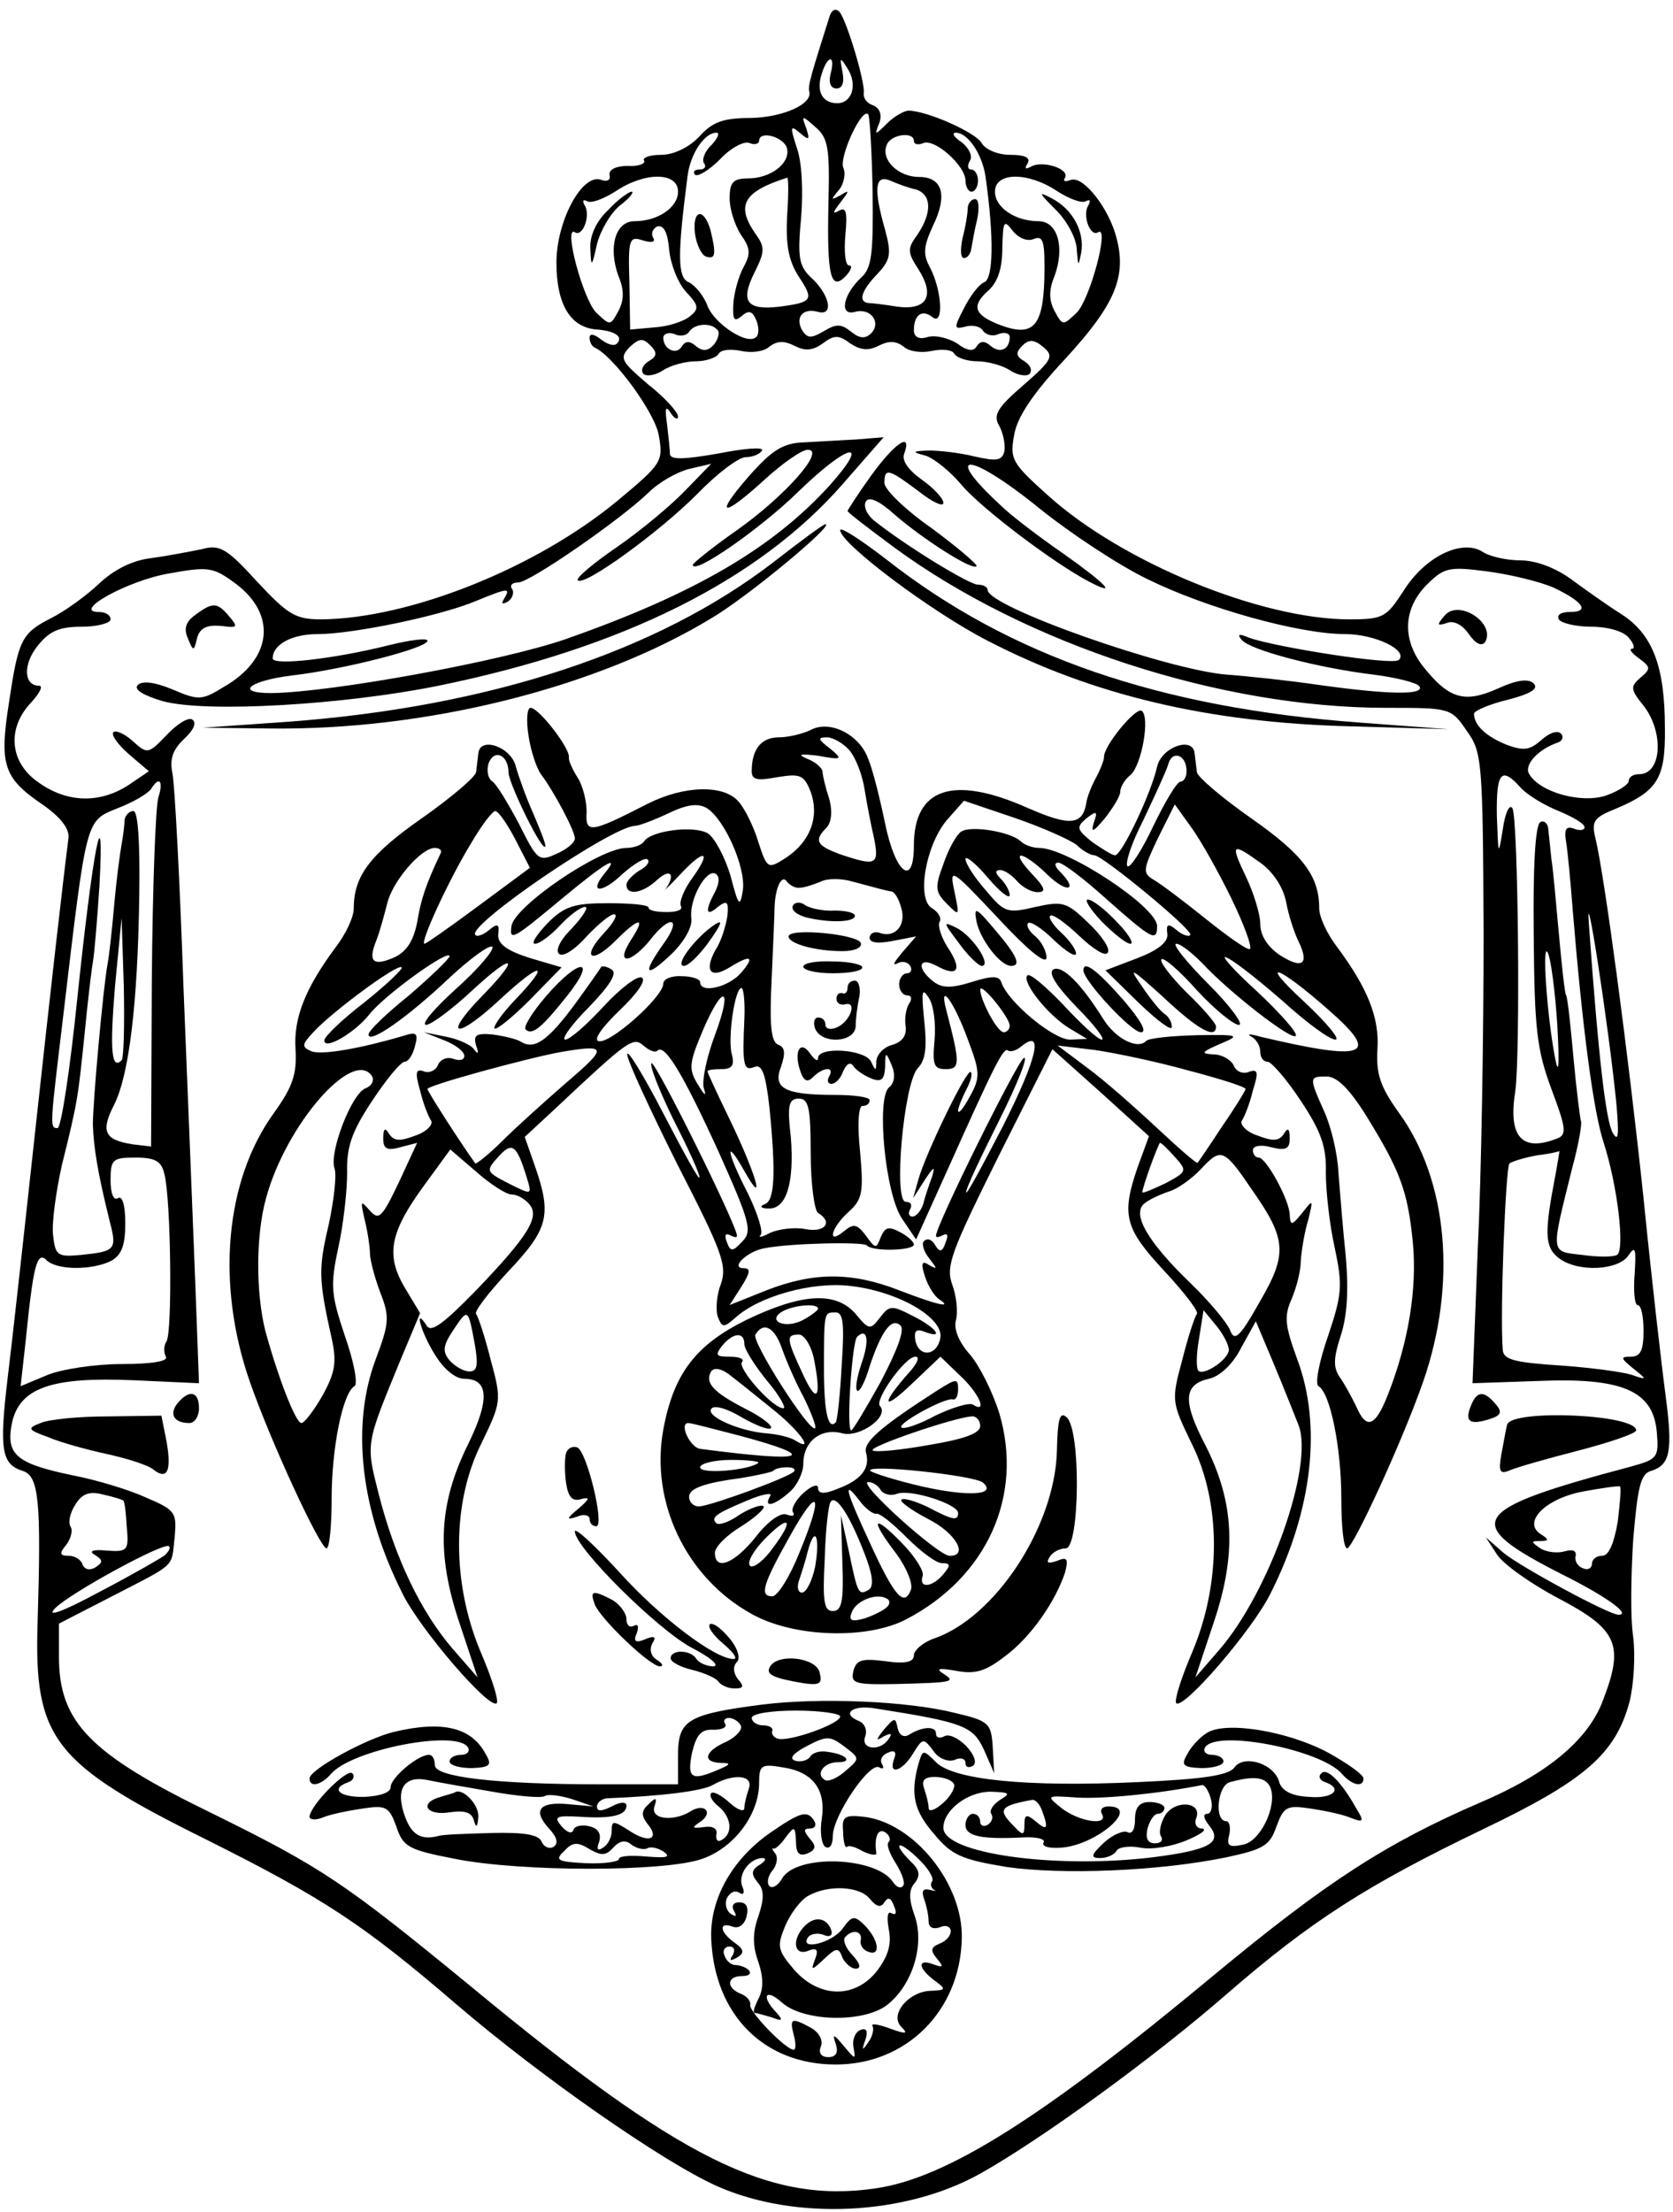 <?xml version="1.0" standalone="no"?>
<!DOCTYPE svg PUBLIC "-//W3C//DTD SVG 20010904//EN"
 "http://www.w3.org/TR/2001/REC-SVG-20010904/DTD/svg10.dtd">
<svg version="1.0" xmlns="http://www.w3.org/2000/svg"
 width="227pt" height="300pt" viewBox="0 0 227 300"
 preserveAspectRatio="xMidYMid meet">
<g transform="translate(0,300) scale(0.1,-0.1)"
fill="#000000" stroke="none">
<path d="M1126 2979 c-25 -79 -30 -95 -28 -103 5 -17 -35 -35 -79 -36 -37 0
-52 -5 -70 -25 -14 -15 -35 -25 -52 -25 -16 0 -26 -4 -23 -8 2 -4 -8 -8 -22
-7 -16 0 -26 -5 -25 -12 2 -7 -3 -10 -11 -7 -26 10 -61 -56 -61 -112 0 -57 19
-89 56 -91 24 -2 35 -10 26 -19 -4 -4 -13 -1 -22 6 -9 7 -15 8 -15 2 0 -6 3
-12 8 -14 25 -12 81 -88 86 -119 6 -35 4 -38 -56 -88 -111 -92 -283 -160 -402
-161 -35 0 -45 6 -87 51 -42 46 -51 51 -76 44 -15 -3 -46 -9 -68 -12 -26 -3
-51 -16 -71 -35 -17 -16 -46 -37 -64 -46 -41 -21 -45 -29 -58 -116 -13 -83 -7
-101 44 -136 25 -17 38 -33 37 -46 -7 -54 -24 -203 -47 -414 -14 -129 -30
-274 -36 -322 -11 -94 -8 -114 21 -123 22 -7 25 -42 20 -206 -5 -157 21 -191
229 -294 160 -80 213 -115 340 -224 112 -96 279 -213 353 -246 106 -47 255
-40 357 17 82 46 234 156 335 244 114 99 191 148 347 223 138 66 180 102 199
173 6 24 8 63 5 88 -4 25 -3 84 0 132 6 71 10 89 24 93 26 8 30 26 20 102 -5
37 -19 158 -30 268 -21 199 -53 437 -65 487 -6 24 -3 29 27 41 57 24 68 41 67
110 0 84 -17 127 -59 154 -19 12 -50 34 -69 48 -21 15 -47 25 -68 25 -18 0
-42 5 -52 12 -28 17 -78 -7 -107 -54 -23 -35 -27 -38 -73 -38 -120 0 -308 77
-409 168 -49 44 -52 49 -46 82 4 24 25 56 70 104 66 72 83 110 69 163 -10 40
-45 85 -62 79 -8 -3 -11 -2 -8 3 7 12 -31 24 -46 15 -8 -4 -9 -3 -5 4 5 8 -3
12 -23 12 -17 0 -34 7 -39 16 -8 14 -72 43 -99 44 -6 0 -20 -8 -29 -17 -17
-17 -18 -17 -11 0 4 11 1 20 -8 24 -9 3 -14 10 -13 17 2 14 -23 98 -33 110 -5
5 -10 3 -13 -5z m1 -79 c-3 -12 0 -20 8 -20 8 0 11 8 8 23 -4 20 -3 20 7 4 14
-22 6 -47 -14 -47 -20 0 -29 16 -21 40 8 26 19 26 12 0z m57 -160 c1 -83 -1
-103 -15 -116 -25 -23 -31 -53 -9 -47 22 6 36 -15 22 -29 -8 -8 -16 -7 -27 2
-14 11 -20 11 -37 1 -17 -10 -22 -10 -29 0 -11 18 0 32 21 26 22 -6 16 24 -11
48 -15 15 -17 27 -12 80 3 37 1 76 -6 95 -9 28 -9 31 4 20 13 -11 14 -10 9 6
-7 18 -6 18 12 2 18 -15 20 -29 18 -106 -2 -96 3 -118 24 -96 7 8 9 14 4 14
-5 0 -7 18 -5 41 3 32 1 39 -9 33 -9 -5 -8 -2 2 11 13 17 13 18 0 10 -13 -7
-13 -6 -2 7 7 8 10 23 6 31 -5 15 25 81 34 72 2 -2 5 -49 6 -105z m-218 64
c-9 -8 -14 -20 -11 -25 4 -5 1 -9 -6 -9 -7 0 -9 -3 -6 -7 4 -3 19 6 34 21 14
15 32 25 40 22 7 -3 13 -1 13 3 0 15 35 5 38 -11 4 -20 -23 -40 -53 -40 -20 0
-25 -5 -25 -27 0 -15 7 -36 15 -49 13 -18 14 -26 4 -44 -7 -13 -13 -35 -14
-50 -1 -22 1 -25 11 -17 10 9 15 7 20 -5 4 -9 4 -20 0 -23 -11 -12 -56 17 -66
42 -5 14 -17 28 -25 32 -16 6 -16 37 -2 145 4 30 23 58 39 58 5 0 2 -7 -6 -16z
m274 5 c0 -5 6 -6 13 -3 16 6 57 -31 57 -51 0 -8 4 -15 8 -15 5 0 9 7 9 15 0
8 -4 15 -9 15 -5 0 -6 5 -2 12 4 6 -1 17 -11 25 -11 7 -14 13 -8 13 16 0 35
-28 40 -58 12 -84 11 -141 -2 -145 -7 -3 -19 -19 -27 -35 -14 -27 -14 -29 2
-25 10 3 21 0 24 -6 4 -5 13 -8 21 -4 8 3 15 1 15 -4 0 -17 -13 -23 -26 -12
-8 7 -14 7 -19 -1 -4 -7 -13 -6 -26 4 -11 7 -29 12 -40 9 -12 -4 -19 0 -19 9
0 21 11 29 25 18 16 -13 13 36 -3 67 -10 18 -9 29 4 57 20 41 13 66 -19 66
-28 0 -52 23 -44 43 5 15 37 19 37 6z m-320 -69 c0 -21 -27 -40 -59 -40 -26 0
-36 -35 -22 -74 8 -19 8 -33 0 -48 -11 -20 -11 -20 -30 -2 -18 18 -45 119 -29
109 11 -7 22 24 13 37 -3 6 -2 8 4 5 5 -3 22 3 39 14 39 26 84 26 84 -1z m148
-33 c-2 -39 2 -60 15 -81 22 -33 20 -36 -26 -42 -44 -5 -53 7 -33 47 14 28 14
34 1 52 -27 39 -16 57 43 76 2 1 2 -23 0 -52z m175 36 c21 -7 22 -31 2 -61
-14 -19 -14 -24 1 -47 23 -36 12 -56 -28 -51 -18 3 -36 5 -40 5 -14 2 -9 17
12 39 18 19 20 27 11 60 -16 56 -14 76 7 67 9 -4 25 -10 35 -12z m191 -2 c17
-11 34 -17 39 -14 6 3 7 1 4 -5 -9 -13 2 -44 13 -37 16 10 -11 -91 -29 -109
-19 -18 -19 -18 -30 2 -8 15 -8 29 0 48 14 39 4 74 -22 74 -32 0 -59 19 -59
40 0 27 45 27 84 1z m-503 -137 c17 -18 18 -23 5 -33 -8 -7 -30 -14 -48 -15
l-33 -3 -1 64 c-2 59 0 63 18 57 13 -4 18 -2 14 4 -3 6 0 12 6 15 9 2 14 -9
16 -32 2 -20 12 -45 23 -57z m472 72 c13 5 15 -4 14 -55 -2 -65 -16 -79 -62
-61 -33 13 -37 25 -15 45 14 12 20 31 20 59 1 36 2 39 14 23 8 -10 20 -15 29
-11z m-430 -123 c4 -3 2 -12 -4 -20 -8 -9 -15 -10 -24 -3 -9 8 -15 8 -20 0 -7
-12 -25 -4 -25 12 0 5 7 8 15 5 8 -4 17 -2 20 3 7 11 29 13 38 3z m219 -22
c14 7 23 7 34 -1 7 -7 25 -9 38 -6 14 3 28 2 31 -4 3 -5 17 -10 31 -10 13 0
33 -5 44 -12 10 -7 23 -9 27 -5 4 5 1 12 -7 17 -12 7 -12 12 -3 21 9 9 16 9
29 -2 14 -12 12 -17 -27 -51 -36 -31 -42 -41 -33 -56 5 -9 8 -24 7 -33 -3 -14
-10 -15 -41 -8 -20 5 -48 8 -62 8 -23 -1 -23 -2 -4 -7 12 -4 34 -22 49 -40 26
-31 125 -106 173 -131 40 -21 23 -3 -35 38 -32 22 -67 49 -78 59 -90 81 -54
83 46 2 41 -33 106 -76 145 -95 81 -40 207 -75 269 -75 41 0 86 -22 73 -35 -7
-8 -166 17 -203 30 -14 6 -17 5 -10 -3 12 -14 104 -38 179 -47 31 -4 59 -11
62 -16 7 -12 -43 -11 -136 2 -41 6 -97 12 -125 14 -80 6 -325 92 -325 115 0 4
-6 7 -13 7 -12 0 -100 54 -141 87 -10 8 -15 20 -11 26 4 7 18 1 39 -18 38 -33
105 -76 111 -70 2 2 -25 25 -60 51 -36 25 -65 53 -65 62 0 21 6 19 46 -11 19
-15 34 -22 34 -16 0 6 -13 20 -30 32 -18 13 -27 26 -23 35 11 31 -14 13 -45
-30 -18 -25 -32 -47 -32 -48 0 -2 29 -24 64 -50 179 -131 442 -217 667 -217
86 0 88 0 109 -31 21 -29 22 -40 23 -277 0 -136 -3 -328 -8 -428 l-7 -180 88
3 c115 5 157 -13 162 -69 3 -35 1 -37 -35 -47 -222 -59 -232 -76 -92 -147 58
-29 93 -54 75 -54 -13 0 -133 65 -156 84 l-24 21 15 -23 c8 -13 46 -40 84 -60
80 -42 89 -63 60 -138 -20 -54 -76 -100 -165 -138 -130 -56 -211 -109 -362
-234 -232 -193 -363 -276 -460 -290 -144 -21 -265 39 -548 273 -173 142 -203
162 -351 235 -167 81 -209 124 -209 213 l0 45 72 37 c89 46 80 38 85 80 3 34
1 37 -39 54 -24 11 -68 24 -99 30 -77 16 -91 28 -83 70 10 49 54 64 166 59
l88 -4 -5 135 c-3 75 -10 255 -16 401 -5 146 -12 277 -15 291 -4 19 0 32 16
47 13 12 17 22 11 26 -5 4 -21 -6 -35 -21 -25 -26 -26 -26 -46 -8 -11 10 -23
15 -26 12 -4 -3 6 -17 21 -30 l27 -23 -28 -19 c-39 -25 -83 -24 -122 4 -39 27
-43 73 -10 108 12 13 17 23 11 23 -21 0 -22 29 -2 54 16 20 29 26 60 26 21 0
39 5 39 10 0 6 -7 10 -16 10 -37 0 38 42 94 52 55 10 61 9 91 -13 57 -42 51
-103 -16 -141 -29 -18 -34 -18 -69 -3 -24 10 -41 12 -47 6 -6 -6 7 -14 34 -22
59 -16 246 -5 374 21 250 51 434 143 548 273 l56 64 -37 -3 c-20 -1 -53 -3
-72 -4 -28 -1 -43 -11 -74 -46 -48 -55 -36 -57 22 -4 24 22 50 40 58 40 25 0
-31 -63 -96 -109 -33 -23 -60 -45 -60 -47 0 -15 92 49 143 99 68 66 100 73 43
9 -78 -86 -185 -148 -359 -209 -87 -30 -317 -72 -399 -73 -51 0 -29 17 29 24
69 8 183 37 183 47 0 4 -24 1 -52 -6 -76 -19 -158 -28 -158 -18 0 19 26 33 61
33 48 0 168 25 215 45 44 18 47 18 38 3 -4 -7 -3 -8 5 -4 6 4 9 12 6 17 -4 5
0 9 8 9 16 0 140 86 177 122 14 14 39 28 55 32 l30 7 -35 -36 c-19 -20 -61
-55 -93 -77 -32 -22 -56 -42 -53 -45 8 -9 109 64 161 116 27 28 57 51 67 51 9
0 19 4 22 9 3 5 -24 3 -59 -4 -46 -8 -65 -9 -66 -1 0 6 -2 24 -4 41 -3 21 -2
26 5 15 5 -8 10 -10 10 -5 0 6 -18 26 -41 44 -36 31 -39 35 -25 50 13 12 18
13 28 3 10 -10 10 -15 -2 -22 -8 -5 -11 -12 -7 -17 4 -4 17 -2 27 5 11 7 31
12 44 12 14 0 28 5 31 10 3 6 17 7 31 4 13 -3 31 -1 38 6 11 8 20 8 34 1 14
-7 24 -7 38 3 16 12 22 12 38 0 14 -9 24 -10 38 -3z m916 -328 c40 -19 50 -33
22 -33 -12 0 -18 -4 -15 -10 3 -5 23 -10 44 -10 22 0 44 -6 51 -15 7 -8 9 -15
4 -15 -4 0 0 -6 10 -13 16 -12 16 -14 2 -26 -14 -12 -14 -16 4 -38 28 -36 25
-93 -6 -93 -8 0 -14 -4 -14 -9 0 -5 -14 -14 -31 -20 -33 -11 -89 4 -104 29 -8
12 12 34 39 43 6 2 8 8 4 12 -5 5 -16 1 -27 -9 -15 -13 -23 -15 -47 -6 -27 11
-44 26 -44 42 0 4 21 13 46 19 31 8 42 15 35 22 -7 7 -23 5 -49 -7 -45 -20
-66 -14 -101 30 -29 37 -27 79 5 111 23 23 30 25 82 18 31 -4 72 -14 90 -22z
m-45 -271 c9 -10 32 -24 52 -32 19 -8 35 -17 35 -22 0 -4 -7 -5 -14 -2 -11 4
-14 0 -11 -18 2 -12 6 -54 9 -93 13 -158 28 -273 42 -315 19 -59 29 -146 18
-152 -5 -3 -26 -3 -47 0 -44 5 -43 0 -14 117 9 33 14 62 12 65 -1 3 -6 41 -10
85 -4 44 -8 82 -10 85 -2 3 -6 41 -10 85 -4 44 -8 89 -10 100 -1 11 -3 28 -4
38 0 10 -6 15 -11 12 -7 -4 -10 -61 -9 -153 1 -127 4 -155 24 -209 20 -53 21
-62 8 -67 -48 -19 -67 2 -57 64 7 51 4 372 -4 384 -4 6 -10 -7 -13 -29 -6 -37
-6 -36 -8 18 -1 60 6 68 32 39z m-1848 -13 c-4 -12 -8 -124 -9 -248 l-1 -226
-25 3 c-38 6 -44 17 -25 54 20 40 32 136 34 286 1 73 -2 112 -8 112 -6 0 -11
-6 -12 -12 0 -7 -2 -22 -4 -33 -2 -11 -7 -47 -10 -82 -3 -34 -7 -70 -9 -80 -6
-32 -20 -187 -20 -218 1 -32 7 -67 22 -128 11 -42 10 -44 -38 -49 -32 -3 -35
-1 -38 27 -2 16 4 59 12 95 22 88 22 93 31 180 4 41 9 84 11 95 2 11 6 58 9
105 7 131 -9 48 -30 -153 -10 -98 -22 -177 -27 -177 -11 0 -10 3 8 154 32 270
30 262 74 280 21 8 41 20 45 26 11 18 17 11 10 -11z m1978 -414 c4 -45 3 -55
-5 -41 -9 17 -19 99 -32 281 -6 74 26 -131 37 -240z m-2028 57 c-14 -14 -16
15 -9 100 l9 93 3 -94 c1 -51 0 -96 -3 -99z m1948 48 c3 -54 2 -71 -3 -45 -11
57 -18 159 -10 143 4 -7 10 -51 13 -98z m-5 -217 c-13 -69 -11 -86 8 -100 26
-19 81 -16 94 5 9 13 10 8 8 -25 -2 -24 0 -43 4 -43 5 0 8 -16 8 -35 0 -26 -4
-35 -17 -35 -15 0 -14 -2 3 -16 19 -15 19 -16 -1 -9 -11 4 -55 10 -97 13 -63
4 -78 8 -79 21 -4 52 4 247 9 253 4 3 21 8 37 11 17 2 30 5 31 6 0 0 -3 -20
-8 -46z m-1885 15 c9 -34 11 -214 3 -227 -4 -6 -4 -15 -1 -21 4 -6 -18 -10
-60 -10 -36 0 -82 -7 -101 -15 l-36 -15 7 63 c10 99 15 121 28 108 14 -14 62
-14 88 -1 14 8 19 21 19 51 0 24 -4 38 -10 34 -6 -4 -10 7 -10 24 0 29 3 31
34 31 27 0 35 -5 39 -22z m1972 -472 c-5 -29 -12 -46 -21 -46 -8 0 -14 -5 -14
-11 0 -6 -6 -9 -12 -6 -7 2 -12 10 -10 17 1 7 -4 9 -15 6 -10 -3 -25 -1 -33 4
-13 9 -13 10 0 10 12 0 12 2 1 9 -26 16 5 48 56 58 27 5 49 8 51 7 2 -1 0 -23
-3 -48z m-2028 29 c2 0 4 -17 5 -36 3 -32 1 -34 -27 -32 -20 2 -25 -1 -16 -6
11 -7 11 -10 0 -17 -7 -4 -14 -3 -17 4 -2 7 -11 12 -19 12 -12 0 -13 3 -3 15
6 8 9 19 6 24 -4 6 -1 19 6 30 9 15 19 19 38 14 14 -3 26 -7 27 -8z m57 -74
c-5 -4 -45 -27 -89 -50 -52 -28 -73 -35 -60 -22 21 21 146 89 154 84 3 -2 0
-7 -5 -12z"/>
<path d="M943 2683 c2 -15 9 -29 15 -31 13 -4 14 3 6 36 -9 31 -25 28 -21 -5z"/>
<path d="M1313 2717 c0 -7 -3 -25 -7 -40 -3 -15 -3 -27 2 -27 5 0 9 6 10 13 1
6 4 24 8 40 3 15 2 27 -3 27 -5 0 -10 -6 -10 -13z"/>
<path d="M825 2715 c-16 -15 -25 -35 -24 -52 1 -26 2 -26 9 6 5 19 19 43 32
53 12 9 19 18 15 18 -4 0 -19 -11 -32 -25z"/>
<path d="M1433 2715 c15 -15 28 -39 28 -54 2 -23 2 -23 6 -4 5 28 -11 59 -40
74 -19 10 -18 8 6 -16z"/>
<path d="M1050 2238 c-158 -122 -387 -197 -661 -217 l-114 -8 90 -1 c212 -3
445 55 601 150 49 29 167 127 154 127 -3 0 -34 -23 -70 -51z"/>
<path d="M1140 2281 c0 -18 124 -111 200 -150 143 -74 300 -111 490 -116 l135
-4 -120 9 c-272 20 -475 90 -642 221 -35 27 -63 45 -63 40z"/>
<path d="M265 2166 c-13 -9 -16 -19 -10 -32 7 -17 8 -18 12 -1 4 17 15 21 42
17 13 -1 13 1 2 14 -16 19 -22 20 -46 2z"/>
<path d="M717 2003 c3 -21 11 -45 17 -53 18 -24 46 -77 46 -87 0 -6 -11 -15
-25 -21 -24 -11 -26 -9 -51 41 -15 28 -31 55 -37 58 -5 4 -7 14 -4 24 8 20 27
11 27 -13 1 -17 49 -114 50 -99 0 4 -8 24 -17 45 -9 20 -19 48 -23 62 -6 27
-49 42 -51 18 -1 -7 -2 -18 -3 -25 0 -6 -34 -35 -74 -63 -70 -49 -92 -78 -92
-122 0 -12 -11 -35 -24 -52 -41 -55 -58 -96 -55 -139 2 -34 -4 -51 -29 -86
-67 -92 -79 -233 -33 -365 29 -83 95 -225 104 -226 4 0 7 30 7 68 0 68 15 143
31 152 5 3 -1 34 -13 68 -19 57 -20 68 -9 120 7 31 12 77 12 101 -1 35 6 56
34 98 19 29 39 53 44 53 5 0 11 9 14 21 5 18 2 20 -16 14 -58 -17 -109 -26
-124 -21 -14 6 -14 9 3 27 25 27 114 93 119 87 2 -2 -20 -23 -50 -47 -30 -23
-55 -47 -55 -52 0 -14 41 10 61 35 20 26 109 90 109 79 -1 -4 -26 -28 -55 -53
-30 -24 -55 -48 -55 -53 0 -14 53 23 110 77 28 26 54 45 58 42 3 -4 -18 -29
-48 -56 -30 -27 -49 -49 -42 -50 7 0 35 21 62 46 58 54 68 48 13 -8 -54 -56
-33 -58 26 -3 56 52 70 51 19 -2 -17 -18 -29 -35 -27 -38 3 -2 24 15 48 39
l43 44 -44 13 c-31 10 -43 19 -42 32 2 14 -1 15 -12 6 -8 -7 -17 -10 -19 -7
-13 12 186 148 217 148 5 0 26 8 45 17 25 12 40 14 52 7 24 -15 53 -80 49
-111 -4 -25 -6 -22 -17 20 -8 26 -22 52 -31 57 -20 11 -77 3 -86 -11 -3 -5
-14 -9 -24 -9 -36 0 -152 -79 -156 -106 -3 -21 2 -18 67 36 60 50 82 63 59 35
-22 -27 -3 -27 25 0 16 14 31 23 34 19 3 -3 -2 -10 -12 -15 -9 -6 -17 -14 -17
-19 0 -15 22 -12 42 7 18 16 25 7 11 -13 -5 -5 4 3 18 18 34 37 46 36 19 -2
-12 -16 -19 -34 -16 -39 3 -5 -6 -8 -19 -8 -14 0 -25 2 -25 6 0 4 -25 6 -55 6
-46 0 -59 -4 -82 -27 -15 -16 -23 -28 -17 -28 6 0 21 11 34 25 13 14 28 25 34
25 5 0 -3 -13 -18 -29 -17 -17 -23 -31 -17 -35 6 -4 22 7 37 24 15 16 32 30
37 30 6 0 0 -11 -13 -25 -32 -34 -18 -44 15 -11 33 33 42 33 21 1 -10 -16 -12
-25 -5 -25 6 0 20 11 31 25 27 35 44 31 19 -4 -30 -42 -26 -49 9 -16 18 17 30
38 28 50 -3 25 20 67 33 60 6 -4 5 -13 -1 -25 -14 -26 -12 -34 4 -20 12 9 15
8 13 -12 -2 -13 -8 -34 -16 -46 -16 -29 -7 -40 19 -24 29 18 35 15 15 -8 -17
-19 -55 -28 -55 -12 0 4 -11 8 -25 8 -14 1 -25 -4 -25 -10 0 -18 -73 -83 -88
-78 -7 2 5 19 29 42 23 22 36 40 30 44 -5 4 -29 -14 -52 -39 -23 -25 -46 -45
-52 -45 -6 0 8 20 32 44 28 29 39 46 31 51 -6 4 -12 5 -14 4 -1 -2 -17 -25
-36 -51 -37 -50 -55 -62 -73 -51 -6 4 -24 8 -39 10 -22 2 -26 -1 -22 -15 4
-11 3 -13 -3 -5 -4 6 -22 14 -38 17 l-30 6 28 -11 c15 -6 27 -15 27 -21 0 -6
-7 -7 -15 -4 -9 3 -18 -1 -21 -9 -3 -7 -12 -11 -19 -8 -11 4 -12 -2 -5 -26 4
-17 11 -35 15 -41 3 -5 -6 -15 -21 -20 -21 -8 -29 -8 -36 2 -5 9 -8 8 -8 -6 0
-14 5 -17 23 -12 l23 6 -25 -54 c-23 -48 -27 -52 -40 -37 -12 14 -12 12 -6
-14 4 -16 7 -37 7 -45 0 -8 6 -32 14 -53 13 -33 12 -42 -6 -90 -34 -90 -21
-205 36 -318 24 -49 118 -158 128 -149 3 4 -7 35 -22 70 -39 93 -39 202 1 282
27 56 28 58 13 113 -8 32 -17 59 -20 63 -3 3 17 29 44 58 54 57 59 76 36 142
l-14 40 41 38 c100 94 106 98 120 86 8 -7 16 -10 19 -7 10 10 35 -32 83 -137
43 -96 46 -108 32 -122 -13 -14 -16 -14 -21 0 -3 8 -2 12 4 9 6 -3 10 -4 10
-1 0 14 -111 238 -116 234 -3 -3 11 -38 30 -77 20 -39 36 -74 35 -78 0 -5 -22
35 -49 87 -27 52 -49 88 -49 80 0 -8 31 -75 68 -149 61 -119 68 -137 59 -163
-6 -15 -7 -36 -4 -44 6 -15 8 -15 24 -1 32 29 104 49 155 43 65 -7 127 -43
123 -70 -4 -25 -29 -28 -34 -4 -2 13 1 16 12 12 28 -11 17 5 -15 21 -29 15
-32 15 -45 -2 -13 -17 -15 -17 -33 5 -27 31 -73 28 -148 -8 -69 -34 -99 -73
-113 -149 -18 -98 31 -201 120 -250 57 -32 157 -35 210 -7 109 57 159 167 126
279 -9 29 -27 65 -40 80 -15 17 -22 34 -19 46 3 11 1 33 -5 49 -9 25 -1 45 63
174 l73 145 66 -59 65 -59 -15 -41 c-23 -66 -18 -84 36 -142 27 -29 47 -55 44
-58 -3 -4 -12 -31 -20 -63 -15 -55 -14 -57 13 -113 40 -80 40 -189 1 -282 -15
-35 -25 -66 -22 -70 10 -9 104 100 128 149 57 113 70 228 36 318 -16 44 -18
57 -8 80 7 16 13 39 13 53 1 14 5 39 10 55 7 29 7 29 -8 10 -14 -17 -16 -18
-17 -3 0 20 -32 78 -42 78 -5 0 -8 5 -8 10 0 6 11 8 25 4 20 -5 25 -2 25 12 0
14 -3 15 -8 6 -7 -10 -15 -10 -36 -2 -15 5 -24 15 -21 20 4 6 11 24 15 41 8
25 7 30 -6 25 -8 -3 -17 1 -20 9 -4 8 -16 15 -28 15 -17 1 -16 3 9 14 29 12
27 13 -32 12 -34 -1 -65 -4 -68 -8 -12 -12 -42 4 -58 30 -30 48 -56 74 -68 67
-7 -5 5 -23 32 -51 24 -24 39 -44 34 -44 -5 0 -28 21 -52 47 -24 25 -46 44
-49 40 -8 -8 26 -52 56 -71 l25 -15 -23 -1 c-23 0 -84 51 -93 77 -3 10 -12 10
-41 1 -29 -9 -41 -8 -53 2 -22 18 -18 33 6 20 29 -16 35 -5 15 25 -9 14 -14
30 -11 35 3 5 -2 13 -10 18 -22 12 -9 86 20 120 l23 26 68 -23 c38 -13 76 -30
85 -37 8 -8 19 -14 24 -14 11 0 136 -103 130 -108 -2 -3 -11 0 -19 7 -11 9
-14 8 -12 -6 1 -11 -13 -22 -42 -33 l-42 -16 45 -44 c25 -24 45 -39 45 -33 0
7 -4 14 -10 18 -5 3 -19 20 -31 38 -19 27 -14 24 29 -15 48 -45 72 -58 72 -40
0 4 -18 25 -40 46 -22 22 -37 42 -34 45 3 3 25 -16 48 -42 24 -26 50 -47 57
-47 7 0 -11 25 -41 55 -30 30 -50 55 -44 55 6 0 21 -12 35 -26 37 -40 121
-105 127 -99 4 3 -21 31 -53 61 -33 30 -51 51 -40 45 11 -5 45 -32 77 -60 31
-28 62 -51 70 -51 7 0 -12 23 -42 51 -65 60 -36 50 33 -11 71 -62 51 -70 -93
-36 -14 4 -19 4 -12 0 6 -3 12 -12 12 -20 0 -8 4 -14 10 -14 5 0 26 -24 45
-53 28 -42 35 -63 34 -98 0 -24 5 -70 12 -101 11 -52 10 -63 -9 -120 -12 -34
-18 -65 -13 -68 16 -9 31 -84 31 -152 0 -38 3 -68 8 -68 8 1 74 143 103 226
46 132 34 273 -33 365 -25 35 -31 52 -29 86 3 43 -14 84 -55 139 -13 17 -24
40 -24 52 0 44 -22 73 -92 122 -40 28 -74 57 -74 63 -1 7 -2 18 -3 25 -2 24
-45 9 -51 -18 -8 -36 -48 -120 -57 -120 -4 0 -18 9 -31 18 -21 17 -22 20 -8
32 14 11 16 10 10 -6 -4 -14 -1 -13 15 6 11 14 21 30 21 36 0 6 6 17 14 23 15
13 27 79 15 87 -8 5 -52 -48 -51 -63 0 -4 -5 -17 -11 -28 -6 -11 -12 -26 -13
-34 -5 -30 -22 -32 -79 -7 -101 45 -155 28 -155 -51 0 -57 -25 -38 -39 30 -7
34 -17 74 -23 88 -12 33 -52 53 -78 39 -10 -5 -30 -10 -43 -10 -24 0 -37 -16
-37 -46 0 -12 8 -13 35 -8 31 5 36 3 45 -20 12 -33 0 -67 -33 -89 -25 -16 -26
-16 -38 21 -6 20 -18 45 -27 55 -20 23 -73 22 -123 -3 -78 -40 -85 -41 -83
-11 0 14 -5 35 -12 46 -7 11 -13 24 -12 28 1 13 -41 67 -52 67 -5 0 -6 -17 -3
-37z m435 -20 c9 -10 18 -34 21 -53 3 -19 9 -50 13 -67 7 -36 3 -38 -45 -22
-33 12 -37 19 -20 36 7 7 9 22 4 40 -5 15 -9 32 -9 37 -1 5 -10 13 -21 17 -14
6 -9 7 15 4 33 -6 34 -5 16 10 -16 12 -17 15 -4 15 8 0 22 -8 30 -17z m458
-29 c0 -8 -4 -14 -8 -14 -5 0 -21 -27 -37 -60 -15 -32 -31 -57 -35 -55 -4 3 5
31 21 62 15 32 31 66 34 76 5 20 25 14 25 -9z m61 -173 c17 -35 28 -65 25 -68
-2 -3 -29 16 -59 40 -31 25 -63 49 -72 54 -15 9 -14 14 6 56 l23 46 23 -32
c13 -18 37 -61 54 -96z m-972 81 l20 -39 -69 -51 c-39 -29 -72 -52 -74 -52 -7
0 33 87 63 136 14 24 29 44 33 44 4 0 16 -17 27 -38z m-101 -19 c-20 -42 -27
-63 -32 -94 -5 -25 -14 -39 -30 -47 -29 -13 -37 -7 -26 21 5 12 11 35 15 50 6
30 46 77 65 77 6 0 10 -3 8 -7z m1112 -13 c17 -12 31 -33 35 -53 3 -17 11 -42
17 -54 15 -31 5 -38 -26 -18 -16 11 -26 26 -26 42 0 13 -9 42 -19 63 -22 46
-20 48 19 20z m-625 -34 c6 0 18 4 28 8 9 5 29 5 45 0 41 -11 41 -11 51 -13 5
0 11 -11 14 -23 7 -24 -10 -41 -30 -33 -7 2 -13 -1 -13 -7 0 -7 12 -8 32 -4
l31 6 -19 -22 c-10 -12 -14 -18 -7 -15 6 4 14 3 18 -3 3 -5 1 -10 -4 -10 -6 0
-11 -7 -11 -15 0 -8 5 -15 11 -15 6 0 7 -5 2 -12 -4 -7 -6 -21 -4 -31 1 -12
-5 -20 -18 -24 -12 -3 -21 -13 -22 -22 0 -14 -1 -14 -7 -1 -8 17 -72 21 -72 5
0 -5 -4 -3 -10 5 -13 20 -23 6 -15 -20 5 -16 10 -19 18 -11 14 14 30 15 22 1
-3 -5 -2 -10 3 -10 6 0 13 8 16 17 5 11 10 13 14 7 4 -6 15 -13 25 -17 13 -5
17 -1 18 16 0 21 1 21 9 2 5 -12 4 -24 -4 -30 -17 -16 -5 -144 18 -178 l19
-28 42 93 c65 145 77 169 83 163 3 -2 11 0 18 6 31 25 21 -17 -25 -108 -28
-54 -50 -95 -50 -90 -1 4 20 48 45 98 25 50 40 88 33 84 -10 -7 -119 -227
-119 -241 0 -3 4 -2 10 1 6 3 7 -1 3 -10 -4 -13 -8 -14 -14 -4 -4 8 -11 10
-15 6 -4 -3 -1 -14 7 -24 11 -14 11 -15 0 -9 -10 7 -12 3 -6 -15 4 -13 13 -27
19 -31 20 -13 -2 -8 -54 12 -64 25 -116 25 -180 0 l-50 -20 16 25 c12 19 13
25 3 25 -19 0 5 23 28 27 35 7 134 9 139 4 8 -9 64 -7 64 1 0 4 -9 12 -19 17
-15 8 -20 7 -26 -7 -6 -16 -7 -16 -20 2 -12 16 -17 17 -30 6 -23 -19 -18 4 6
26 19 17 21 26 16 82 -4 37 -2 62 3 62 6 0 10 3 10 8 0 4 -21 7 -47 7 -69 0
-85 9 -73 39 6 18 5 26 -4 29 -10 4 -12 27 -9 89 2 45 4 90 4 98 1 27 10 45
17 34 4 -5 12 -9 17 -8z m-75 -178 c-3 -64 -1 -71 14 -65 10 4 15 -10 20 -55
9 -90 7 -126 -6 -131 -8 -3 -6 -6 5 -6 24 -1 35 35 30 97 -5 43 -3 52 11 52
13 0 16 -12 16 -74 0 -41 5 -78 10 -81 21 -13 9 -27 -17 -22 -15 3 -37 0 -48
-5 -11 -6 -17 -7 -13 -3 4 4 -4 29 -17 56 -30 58 -32 79 -4 29 29 -51 14 0
-22 74 -16 33 -29 61 -29 63 0 2 9 3 19 3 14 0 18 5 14 20 -6 21 4 90 13 90 3
0 5 -19 4 -42z m258 -29 c-3 -33 -1 -39 15 -39 20 0 20 7 1 80 -11 41 11 11
30 -42 16 -42 16 -50 2 -75 -8 -15 -15 -24 -16 -20 0 5 5 17 11 29 6 11 9 22
6 24 -5 5 -61 -110 -71 -146 l-7 -25 16 25 c12 18 14 19 10 5 -4 -11 -10 -28
-12 -37 -3 -10 -10 -18 -15 -18 -5 0 -6 5 -3 10 3 6 1 10 -6 10 -17 0 -3 159
16 181 11 11 13 29 9 65 -4 40 -3 45 6 31 7 -10 10 -36 8 -58z m102 20 c0 -5
-4 -9 -8 -9 -9 0 -32 44 -32 58 1 10 40 -38 40 -49z m-400 -13 c-11 -29 -18
-62 -15 -72 4 -12 1 -10 -8 5 -13 21 -12 29 6 72 28 66 42 62 17 -5z m-200
-63 c-30 -26 -70 -62 -89 -81 -18 -18 -35 -31 -36 -30 -21 29 -65 98 -65 101
0 5 136 42 180 50 64 11 65 7 10 -40z m843 15 c42 -11 77 -22 77 -25 0 -2 -14
-25 -32 -51 -17 -26 -32 -48 -33 -49 -1 -2 -26 20 -56 48 -30 28 -72 65 -94
81 l-40 30 50 -6 c28 -4 85 -16 128 -28z m-1108 -8 c3 -6 -1 -13 -9 -16 -19
-7 -50 -88 -42 -109 3 -9 -1 -43 -8 -76 -14 -59 -14 -74 4 -154 7 -32 5 -46
-12 -77 -12 -21 -25 -38 -29 -38 -8 0 -32 63 -49 125 -13 52 -13 130 1 180 27
100 119 205 144 165z m1348 -52 c47 -76 57 -103 64 -173 6 -63 -6 -136 -34
-207 -17 -43 -29 -48 -43 -15 -6 12 -15 29 -22 39 -9 13 -9 25 1 56 9 27 11
62 7 108 -4 38 -8 89 -10 114 -1 25 -10 62 -19 82 -21 47 -21 48 3 48 14 0 31
-17 53 -52z m-1138 -86 c7 -23 7 -23 -25 -7 -31 16 -31 17 -14 36 19 21 25 17
39 -29z m879 29 c17 -19 17 -20 -13 -36 -17 -8 -31 -14 -31 -12 0 7 22 67 24
67 2 0 11 -9 20 -19z m-900 -51 c8 0 18 -6 24 -13 15 -17 -1 -43 -72 -117 -44
-45 -61 -58 -67 -48 -18 28 -8 -9 11 -39 12 -20 28 -33 40 -33 33 0 35 -28 5
-89 -40 -81 -43 -148 -12 -241 l25 -75 -34 39 c-43 50 -78 123 -100 209 -18
71 -18 67 30 184 l26 62 -21 35 c-26 44 -20 75 27 139 l35 48 35 -30 c19 -17
41 -31 48 -31z m1005 6 c47 -67 48 -87 10 -152 -27 -48 -34 -54 -40 -38 -4 10
-28 39 -54 64 -58 56 -80 94 -62 108 6 5 21 12 33 16 11 3 31 17 44 31 27 29
31 27 69 -29z m-589 -161 c0 -2 -9 -9 -20 -15 -24 -13 -50 -2 -29 11 15 9 49
12 49 4z m-466 -47 c5 -29 4 -38 -7 -38 -8 0 -20 7 -27 15 -10 12 -9 20 5 41
20 30 20 30 29 -18z m498 -30 c-2 -40 -6 -75 -8 -77 -10 -11 -16 13 -16 71 0
80 0 78 16 78 10 0 12 -15 8 -72z m525 19 c-4 -14 -35 -33 -41 -26 -3 3 -3 22
1 44 l6 38 19 -23 c10 -13 17 -28 15 -33z m-472 -41 c-20 -36 -38 -66 -40 -66
-7 0 1 120 8 127 14 13 17 -5 6 -36 -6 -18 -9 -34 -6 -37 3 -3 11 12 17 33 16
48 30 67 42 55 6 -6 -6 -36 -27 -76z m567 -59 c21 -55 -40 -227 -108 -305
l-32 -37 25 75 c31 92 28 162 -11 239 -32 61 -30 83 4 91 15 3 33 20 44 42
l20 36 24 -57 c13 -31 28 -69 34 -84z m-701 104 c6 -17 19 -47 30 -67 10 -21
17 -39 15 -41 -7 -7 -87 118 -81 127 11 18 26 10 36 -19z m-51 6 c0 -7 14 -29
31 -50 17 -20 26 -37 22 -37 -15 0 -64 56 -56 63 3 4 -4 7 -17 7 -19 0 -20 2
-10 15 15 18 30 19 30 2z m94 -18 c11 -55 5 -65 -14 -24 -23 49 -24 55 -6 55
7 0 16 -14 20 -31z m129 -21 c-38 -43 -36 -53 3 -16 l40 38 27 -26 c25 -23 38
-52 17 -39 -5 3 -28 -4 -51 -15 -22 -12 -43 -19 -46 -16 -6 5 59 41 70 38 4
-1 7 5 7 14 0 15 -3 14 -27 -1 -78 -50 -102 -71 -98 -85 6 -21 -6 -37 -38 -49
-19 -8 -27 -7 -27 1 0 6 -9 3 -20 -7 -11 -10 -17 -22 -14 -26 3 -5 -1 -6 -9
-3 -8 3 -26 -10 -42 -31 -29 -36 -55 -46 -55 -21 0 8 16 24 36 36 19 12 33 25
30 27 -3 3 -17 -2 -32 -11 -14 -10 -28 -15 -32 -12 -8 8 -1 13 42 31 21 9 35
11 31 6 -10 -17 6 -13 27 6 10 9 18 26 18 38 0 30 24 49 53 41 24 -6 64 23 51
37 -8 8 34 67 48 67 7 0 2 -10 -9 -22z m-180 -53 c34 -28 53 -56 25 -38 -7 4
-24 8 -38 9 -37 3 -82 23 -75 33 3 6 21 1 41 -11 19 -11 37 -18 40 -15 3 3
-12 15 -34 26 -45 23 -56 36 -47 51 4 6 15 4 28 -7 13 -10 39 -31 60 -48z
m277 -19 c0 -10 -22 -18 -71 -26 -39 -7 -73 -10 -75 -7 -5 5 109 44 134 46 6
1 12 -5 12 -13z m-327 -13 c112 -30 91 -37 -53 -18 -14 2 -29 35 -16 35 4 0
34 -8 69 -17z m26 -37 c-12 -10 -79 -16 -79 -6 0 5 19 10 42 10 23 0 39 -2 37
-4z m48 -12 c-8 -8 -106 -44 -127 -47 -8 -1 -15 5 -15 13 0 10 16 17 54 23 30
4 57 10 60 12 2 3 11 5 19 5 9 0 12 -3 9 -6z m257 -15 c19 -17 -21 -19 -83 -5
-35 8 -66 18 -70 21 -9 10 143 -6 153 -16z m-139 -10 c4 -6 14 -8 22 -5 18 7
83 -14 83 -26 0 -11 -7 -10 -41 8 -17 8 -33 13 -36 10 -3 -2 13 -14 36 -26 38
-19 56 -51 29 -50 -16 1 -126 100 -110 100 6 0 14 -5 17 -11z m-6 -32 c5 1 23
-14 41 -32 19 -19 40 -35 48 -35 12 0 12 -3 2 -15 -15 -18 -34 -20 -28 -2 2 6
-11 27 -29 45 -39 40 -43 32 -7 -15 14 -19 23 -41 20 -49 -9 -24 -22 -10 -55
62 -34 73 -38 89 -15 59 8 -11 19 -19 23 -18z m-104 -52 c-13 -33 -30 -60 -37
-60 -18 0 -13 16 24 82 39 70 46 58 13 -22z m88 -2 c11 -28 13 -44 6 -49 -14
-8 -15 -7 -27 51 l-11 50 2 -65 c2 -52 -1 -65 -13 -65 -12 0 -14 13 -11 70 1
39 5 74 8 78 7 11 26 -18 46 -70z m-124 8 c-12 -17 -26 -28 -31 -25 -5 4 3 19
18 35 35 36 43 30 13 -10z m57 -26 c-4 -19 -12 -35 -18 -35 -5 0 -7 7 -4 16 3
9 9 27 12 40 10 37 17 20 10 -21z m97 -55 c-4 -4 -18 -11 -30 -15 -18 -5 -22
-3 -17 9 6 15 33 26 47 18 5 -2 5 -8 0 -12z"/>
<path d="M1076 1772 c-3 -6 4 -12 17 -16 32 -8 67 -7 67 2 0 4 -12 7 -27 7
-16 -1 -33 3 -40 7 -6 5 -14 5 -17 0z"/>
<path d="M1070 1730 c0 -10 37 -20 73 -20 17 0 27 5 25 11 -4 12 -98 21 -98 9z"/>
<path d="M1090 1689 c0 -5 18 -9 40 -9 22 0 40 3 40 8 0 4 -18 8 -40 8 -22 1
-40 -2 -40 -7z"/>
<path d="M1150 1660 c0 -5 -3 -9 -7 -7 -5 1 -8 -2 -8 -8 0 -5 5 -9 12 -7 17 4
6 -25 -13 -32 -8 -3 -14 -1 -14 4 0 6 -4 10 -10 10 -5 0 -7 -7 -4 -15 9 -22
54 -19 55 3 0 9 2 27 5 40 2 12 -1 22 -6 22 -6 0 -10 -4 -10 -10z"/>
<path d="M1304 1872 c-6 -4 -17 -23 -24 -44 -12 -32 -11 -38 5 -54 17 -17 17
-17 10 17 -7 33 -5 32 59 -36 39 -42 65 -64 66 -54 0 9 -7 22 -15 29 -9 7 -13
15 -10 18 3 3 19 -7 35 -23 17 -16 30 -24 30 -18 0 5 -9 18 -20 28 -11 10 -18
21 -15 23 3 3 20 -9 39 -27 19 -18 36 -29 39 -23 4 5 -8 23 -26 40 -30 29 -35
30 -72 22 -38 -9 -42 -8 -67 22 -16 18 -28 37 -28 43 0 5 14 -6 30 -25 16 -19
30 -30 30 -24 0 5 -5 15 -12 22 -8 8 -8 12 -1 12 6 0 16 -7 23 -15 7 -8 19
-15 28 -15 12 0 10 6 -8 25 -32 34 -13 32 22 -2 26 -25 42 -21 16 5 -7 7 -8
12 -2 12 6 0 35 -22 66 -50 61 -54 68 -58 68 -36 0 26 -122 106 -160 106 -9 0
-20 4 -25 9 -14 13 -68 22 -81 13z"/>
<path d="M1495 1750 c16 -16 33 -30 39 -30 5 0 -3 14 -19 30 -16 17 -33 30
-39 30 -5 0 3 -13 19 -30z"/>
<path d="M1325 1750 c5 -24 32 -60 47 -60 14 0 8 14 -22 49 -26 31 -29 32 -25
11z"/>
<path d="M959 1738 c-25 -22 -42 -48 -31 -48 6 0 20 14 32 30 23 32 23 37 -1
18z"/>
<path d="M1301 1721 c12 -17 27 -31 31 -31 14 0 -11 39 -33 51 -20 10 -20 9 2
-20z"/>
<path d="M741 1649 c-19 -22 -31 -42 -28 -45 9 -9 22 2 57 46 41 52 16 51 -29
-1z"/>
<path d="M1470 1684 c0 -14 65 -84 78 -84 9 0 0 16 -24 44 -36 41 -54 54 -54
40z"/>
<path d="M241 1097 c-12 -15 -5 -27 16 -27 7 0 13 9 13 20 0 23 -13 26 -29 7z"/>
<path d="M1996 1094 c-9 -22 -2 -27 24 -19 17 5 19 10 9 21 -15 18 -25 18 -33
-2z"/>
<path d="M1434 1031 c-3 -101 -83 -224 -166 -253 -15 -5 -28 -16 -28 -23 0 -9
-11 -12 -39 -8 -31 4 -39 2 -43 -13 -4 -17 1 -19 56 -18 81 2 83 3 66 14 -11
7 -6 8 17 4 26 -5 40 -1 67 20 35 26 68 74 81 113 5 19 3 22 -11 16 -12 -4
-15 -3 -10 5 4 7 14 12 22 12 19 0 21 162 1 178 -9 8 -12 -2 -13 -47z"/>
<path d="M55 1070 c-18 -7 -18 -9 10 -19 16 -7 52 -17 80 -23 27 -6 56 -15 63
-21 19 -15 25 -2 18 38 l-7 35 -72 -1 c-40 0 -81 -4 -92 -9z"/>
<path d="M2045 1068 c-2 -7 -5 -26 -8 -41 -4 -23 -2 -27 12 -21 9 4 51 16 94
27 42 11 77 23 77 27 0 22 -168 29 -175 8z"/>
<path d="M768 1029 c-2 -7 -2 -25 0 -40 3 -20 9 -26 21 -22 12 3 11 0 -4 -13
-17 -14 -17 -16 -2 -11 9 4 17 2 17 -3 0 -6 4 -10 9 -10 12 0 -13 103 -26 107
-6 2 -13 -1 -15 -8z"/>
<path d="M780 923 c0 -22 113 -134 159 -158 25 -13 38 -24 29 -25 -9 0 -20 5
-23 10 -8 13 -35 13 -35 1 0 -5 13 -12 30 -16 16 -4 32 -11 35 -16 4 -5 13 -9
22 -9 12 0 13 3 4 13 -6 8 -7 17 -1 23 5 5 1 19 -11 33 -11 13 -22 21 -26 18
-3 -4 5 -15 18 -26 13 -11 20 -20 15 -21 -25 -1 -101 57 -155 117 -34 37 -61
62 -61 56z"/>
<path d="M807 824 c8 -20 74 -83 88 -84 6 0 4 4 -4 9 -8 5 -10 14 -6 22 6 9 3
11 -9 6 -14 -6 -17 -3 -12 8 3 9 2 13 -4 10 -6 -3 -10 1 -10 9 0 8 -9 20 -19
26 -27 14 -31 13 -24 -6z"/>
<path d="M1045 740 c-7 -11 4 -16 46 -23 22 -3 25 0 21 15 -5 20 -56 26 -67 8z"/>
<path d="M1033 688 c-100 -13 -113 -21 -113 -68 l0 -40 -104 0 c-144 0 -226
10 -226 26 0 8 -3 14 -8 14 -15 0 -52 -31 -52 -44 0 -7 -14 -12 -35 -13 -34
-1 -48 11 -22 20 6 2 9 8 5 12 -7 7 -57 -43 -58 -59 0 -4 8 -5 18 -1 9 4 33 9
53 12 33 5 37 3 47 -25 9 -27 17 -31 79 -43 89 -18 286 -18 336 0 43 15 77 60
77 103 0 24 3 26 32 21 41 -6 59 -30 53 -70 -3 -18 0 -35 5 -38 6 -3 10 3 10
15 0 27 50 101 63 93 5 -3 7 -1 4 4 -4 6 0 13 8 16 9 4 12 1 8 -9 -8 -22 11
-17 26 8 13 21 14 21 27 4 7 -11 20 -16 29 -13 8 4 15 2 15 -4 0 -6 4 -7 10
-4 6 4 2 15 -9 27 -11 11 -24 17 -30 13 -6 -3 -11 -2 -11 4 0 10 -18 10 -37
-2 -7 -4 -13 0 -15 9 -3 15 -4 15 -18 -1 -12 -15 -12 -17 -1 -10 10 5 12 4 7
-3 -11 -18 -39 -15 -32 3 3 9 -1 18 -9 21 -24 10 -8 22 22 17 121 -19 133 -24
148 -56 l14 -32 -2 35 c-2 33 -5 36 -52 47 -64 16 -183 21 -262 11z m107 -16
c0 -10 -70 -35 -85 -30 -5 2 -9 6 -7 11 1 4 -5 7 -13 7 -8 0 -15 5 -15 10 0 6
27 10 60 10 33 0 60 -4 60 -8z m-135 -12 c3 -5 -5 -15 -19 -22 -30 -13 -34
-28 -8 -29 14 0 14 -2 -3 -9 -37 -16 -43 -12 -36 23 6 24 12 32 29 31 11 0 19
3 16 8 -3 4 -1 8 5 8 5 0 13 -4 16 -10z m142 -62 c-11 -10 -24 -15 -28 -12
-13 8 -1 24 18 24 21 0 11 11 -14 14 -10 2 -21 -1 -24 -7 -4 -5 -13 -7 -20 -5
-9 3 -3 10 16 20 27 14 31 14 51 -1 21 -16 21 -16 1 -33z m-479 -28 c34 -6 66
-9 71 -6 4 3 21 1 37 -4 l29 -10 -33 3 c-40 4 -50 -8 -27 -33 11 -12 13 -20 6
-25 -6 -3 -13 0 -16 7 -4 10 -24 13 -68 12 -34 -1 -66 -2 -72 -4 -23 -6 -36 1
-45 25 -14 37 -3 57 29 51 14 -3 54 -10 89 -16z m348 4 c-3 -9 -6 -20 -6 -26
0 -6 -9 -3 -20 7 -11 10 -22 16 -25 13 -3 -3 1 -11 10 -18 17 -14 20 -36 5
-45 -6 -4 -9 -1 -8 7 2 8 -5 12 -17 10 -16 -2 -17 -1 -5 7 18 12 7 26 -12 15
-23 -15 -56 -12 -50 6 4 12 2 13 -8 3 -10 -9 -10 -15 -2 -26 18 -21 3 -28 -24
-10 -22 14 -24 14 -24 0 0 -9 -5 -19 -12 -23 -7 -5 -9 -2 -5 8 3 11 -1 18 -13
21 -11 3 -21 0 -22 -5 -2 -6 -9 -3 -16 5 -11 13 -8 15 25 13 43 -3 63 2 63 15
0 6 -9 5 -20 -1 -14 -7 -20 -7 -20 0 0 5 6 10 13 11 76 3 130 10 144 18 28 16
56 14 49 -5z m-138 -81 c4 3 14 1 22 -4 11 -8 5 -9 -22 -7 -21 2 -38 1 -38 -3
0 -4 -20 -7 -45 -6 -39 2 -43 4 -29 17 11 12 18 12 34 2 16 -9 22 -9 32 2 9
10 17 11 25 4 7 -5 16 -7 21 -5z"/>
<path d="M598 563 c-30 -8 -20 -26 12 -21 21 3 30 0 33 -11 3 -11 5 -9 6 5 1
17 -22 40 -32 33 -1 -1 -10 -3 -19 -6z"/>
<path d="M534 651 c-37 -9 -114 -51 -114 -63 0 -13 16 -9 29 6 28 33 171 61
186 36 3 -5 -1 -10 -9 -10 -9 0 -16 -4 -16 -9 0 -5 13 -9 30 -9 25 1 28 4 19
19 -19 36 -58 46 -125 30z"/>
<path d="M1638 650 c-10 -6 -22 -19 -27 -29 -9 -15 -6 -18 19 -19 17 0 30 4
30 9 0 5 -7 9 -16 9 -8 0 -12 5 -9 10 15 25 158 -3 186 -36 13 -15 29 -19 29
-6 0 5 -21 20 -48 35 -54 29 -138 43 -164 27z"/>
<path d="M1246 607 c-11 -41 -6 -63 22 -95 23 -28 37 -34 97 -44 76 -11 206
-6 299 13 51 11 59 16 68 42 10 27 14 29 47 24 20 -3 44 -8 55 -13 16 -6 17
-4 7 12 -21 38 -41 57 -48 49 -5 -4 -2 -10 5 -12 25 -9 11 -23 -22 -20 -23 1
-36 8 -40 19 -6 26 -48 39 -61 21 -8 -11 -43 -16 -131 -20 -151 -7 -250 3
-274 27 -18 18 -18 17 -24 -3z m48 -26 c3 -4 -3 -16 -14 -26 -11 -10 -20 -13
-20 -7 0 6 -3 17 -6 26 -4 11 0 16 14 16 12 0 23 -4 26 -9z m430 -6 c9 -25
-14 -73 -38 -77 -19 -4 -22 -1 -18 14 2 10 0 18 -4 18 -17 0 -12 49 5 53 33 9
49 7 55 -8z m-81 -15 c3 -11 0 -20 -5 -20 -6 0 -5 -6 2 -15 20 -24 2 -34 -76
-44 -132 -16 -284 5 -284 40 0 24 33 49 64 49 26 -1 28 -2 13 -11 -9 -6 -15
-14 -12 -19 3 -5 1 -11 -5 -15 -5 -3 -10 -1 -10 4 0 6 -4 11 -10 11 -5 0 -10
-7 -10 -15 0 -15 20 -20 78 -17 18 1 31 -2 28 -7 -3 -5 7 -8 22 -7 48 2 111
56 66 56 -8 0 -12 -4 -9 -10 10 -17 -31 -11 -55 8 -21 17 -21 17 22 14 34 -2
109 5 169 17 4 0 9 -8 12 -19z m-229 -16 c9 -24 7 -28 -9 -14 -12 10 -15 9
-15 -4 0 -16 -2 -16 -15 -2 -22 22 -18 27 26 35 4 0 10 -6 13 -15z"/>
<path d="M1540 532 c0 -13 -4 -20 -10 -17 -5 3 -20 -3 -32 -14 -18 -17 -19
-21 -5 -21 8 0 19 4 22 10 3 5 18 7 33 4 15 -3 43 2 62 10 19 8 29 15 21 16
-7 0 -11 6 -8 14 9 22 -28 26 -42 4 -6 -10 -9 -23 -6 -28 4 -6 0 -10 -8 -10
-10 0 -13 7 -10 20 3 11 9 20 14 20 5 0 9 4 9 8 0 4 -9 8 -20 8 -14 0 -20 -7
-20 -24z"/>
<path d="M1049 517 c-54 -36 -86 -91 -84 -146 4 -103 71 -171 169 -171 96 0
169 73 171 171 2 74 -65 157 -133 165 -26 3 -30 0 -28 -20 0 -14 3 -23 5 -21
2 3 12 0 22 -6 11 -5 19 -6 18 -2 -3 21 2 34 12 28 6 -4 8 -10 5 -13 -4 -3 1
-16 10 -30 8 -13 13 -27 9 -30 -3 -4 -9 -1 -13 5 -22 35 -132 39 -151 5 -5 -9
-13 -14 -17 -10 -4 4 -2 14 4 21 6 7 8 18 4 23 -4 5 -5 8 -3 7 2 -2 10 5 17
15 12 16 13 15 14 -5 0 -16 4 -21 15 -17 12 5 13 10 4 20 -9 11 -9 14 0 14 7
0 9 5 6 10 -9 15 -18 13 -56 -13z m216 -68 c-3 -4 -2 -9 2 -12 5 -2 2 -2 -6 0
-9 2 -11 -2 -7 -13 3 -8 6 -22 6 -30 0 -8 6 -11 15 -8 8 4 15 1 15 -5 0 -7 -7
-14 -15 -17 -12 -5 -13 -9 -4 -20 10 -12 9 -13 -5 -8 -21 8 -21 -5 2 -22 16
-12 16 -13 -4 -14 -30 0 -58 -32 -41 -49 10 -10 6 -10 -16 -2 -16 6 -26 7 -23
3 2 -4 0 -14 -6 -22 -8 -12 -9 -11 -4 3 4 12 2 17 -6 14 -7 -2 -12 -13 -10
-23 3 -18 3 -18 -13 1 -14 17 -16 17 -11 3 4 -12 0 -18 -10 -18 -10 0 -14 6
-10 15 3 8 -3 19 -14 25 -26 14 -29 13 -23 -10 3 -11 3 -20 0 -20 -11 0 -62
53 -59 61 1 5 -5 12 -13 15 -20 8 -19 24 2 24 9 0 13 3 9 8 -4 4 -13 7 -19 7
-5 0 -12 6 -14 13 -3 6 0 12 7 12 6 0 8 -5 4 -12 -5 -7 -3 -8 6 -3 10 6 10 11
-3 20 -21 15 -22 29 -3 22 8 -3 16 2 19 14 3 12 0 19 -10 19 -8 0 -11 -5 -7
-12 4 -7 3 -8 -4 -4 -6 4 -9 13 -6 21 4 8 11 12 17 8 6 -4 8 0 4 9 -6 16 10
38 28 38 5 0 4 -4 -4 -9 -12 -7 -12 -13 -3 -24 9 -10 9 -22 1 -46 -8 -22 -8
-40 0 -62 7 -21 7 -37 0 -50 -5 -10 -8 -19 -5 -19 2 0 13 -3 23 -6 15 -6 16
-4 6 7 -21 22 -14 33 8 13 29 -26 111 -28 143 -3 34 27 51 81 37 121 -8 22 -8
35 0 44 8 10 7 18 -5 29 -26 26 -18 31 9 5 13 -12 22 -26 20 -31z m-85 -24 c9
-11 15 -13 20 -5 5 8 9 6 13 -5 4 -9 3 -13 -3 -10 -6 4 -7 -5 -4 -22 4 -20 -1
-36 -16 -56 -30 -38 -78 -37 -112 1 -23 27 -24 32 -13 59 7 17 21 36 32 42 27
15 69 13 83 -4z"/>
<path d="M1092 388 c-18 -18 -15 -41 4 -34 12 5 15 2 10 -11 -6 -16 -5 -16 12
0 17 16 20 16 25 2 4 -8 12 -15 18 -15 8 0 6 7 -4 18 -10 10 -14 22 -10 25 10
11 23 8 21 -4 -2 -6 3 -14 10 -16 17 -7 15 15 -4 35 -15 15 -18 14 -31 -4 -14
-19 -58 -30 -47 -12 3 5 13 7 21 4 9 -4 13 -1 11 6 -6 17 -22 20 -36 6z"/>
<path d="M1960 2165 c-11 -13 -10 -14 3 -10 9 4 21 -2 30 -15 9 -13 17 -17 22
-11 15 26 -36 59 -55 36z"/>
</g>
</svg>
